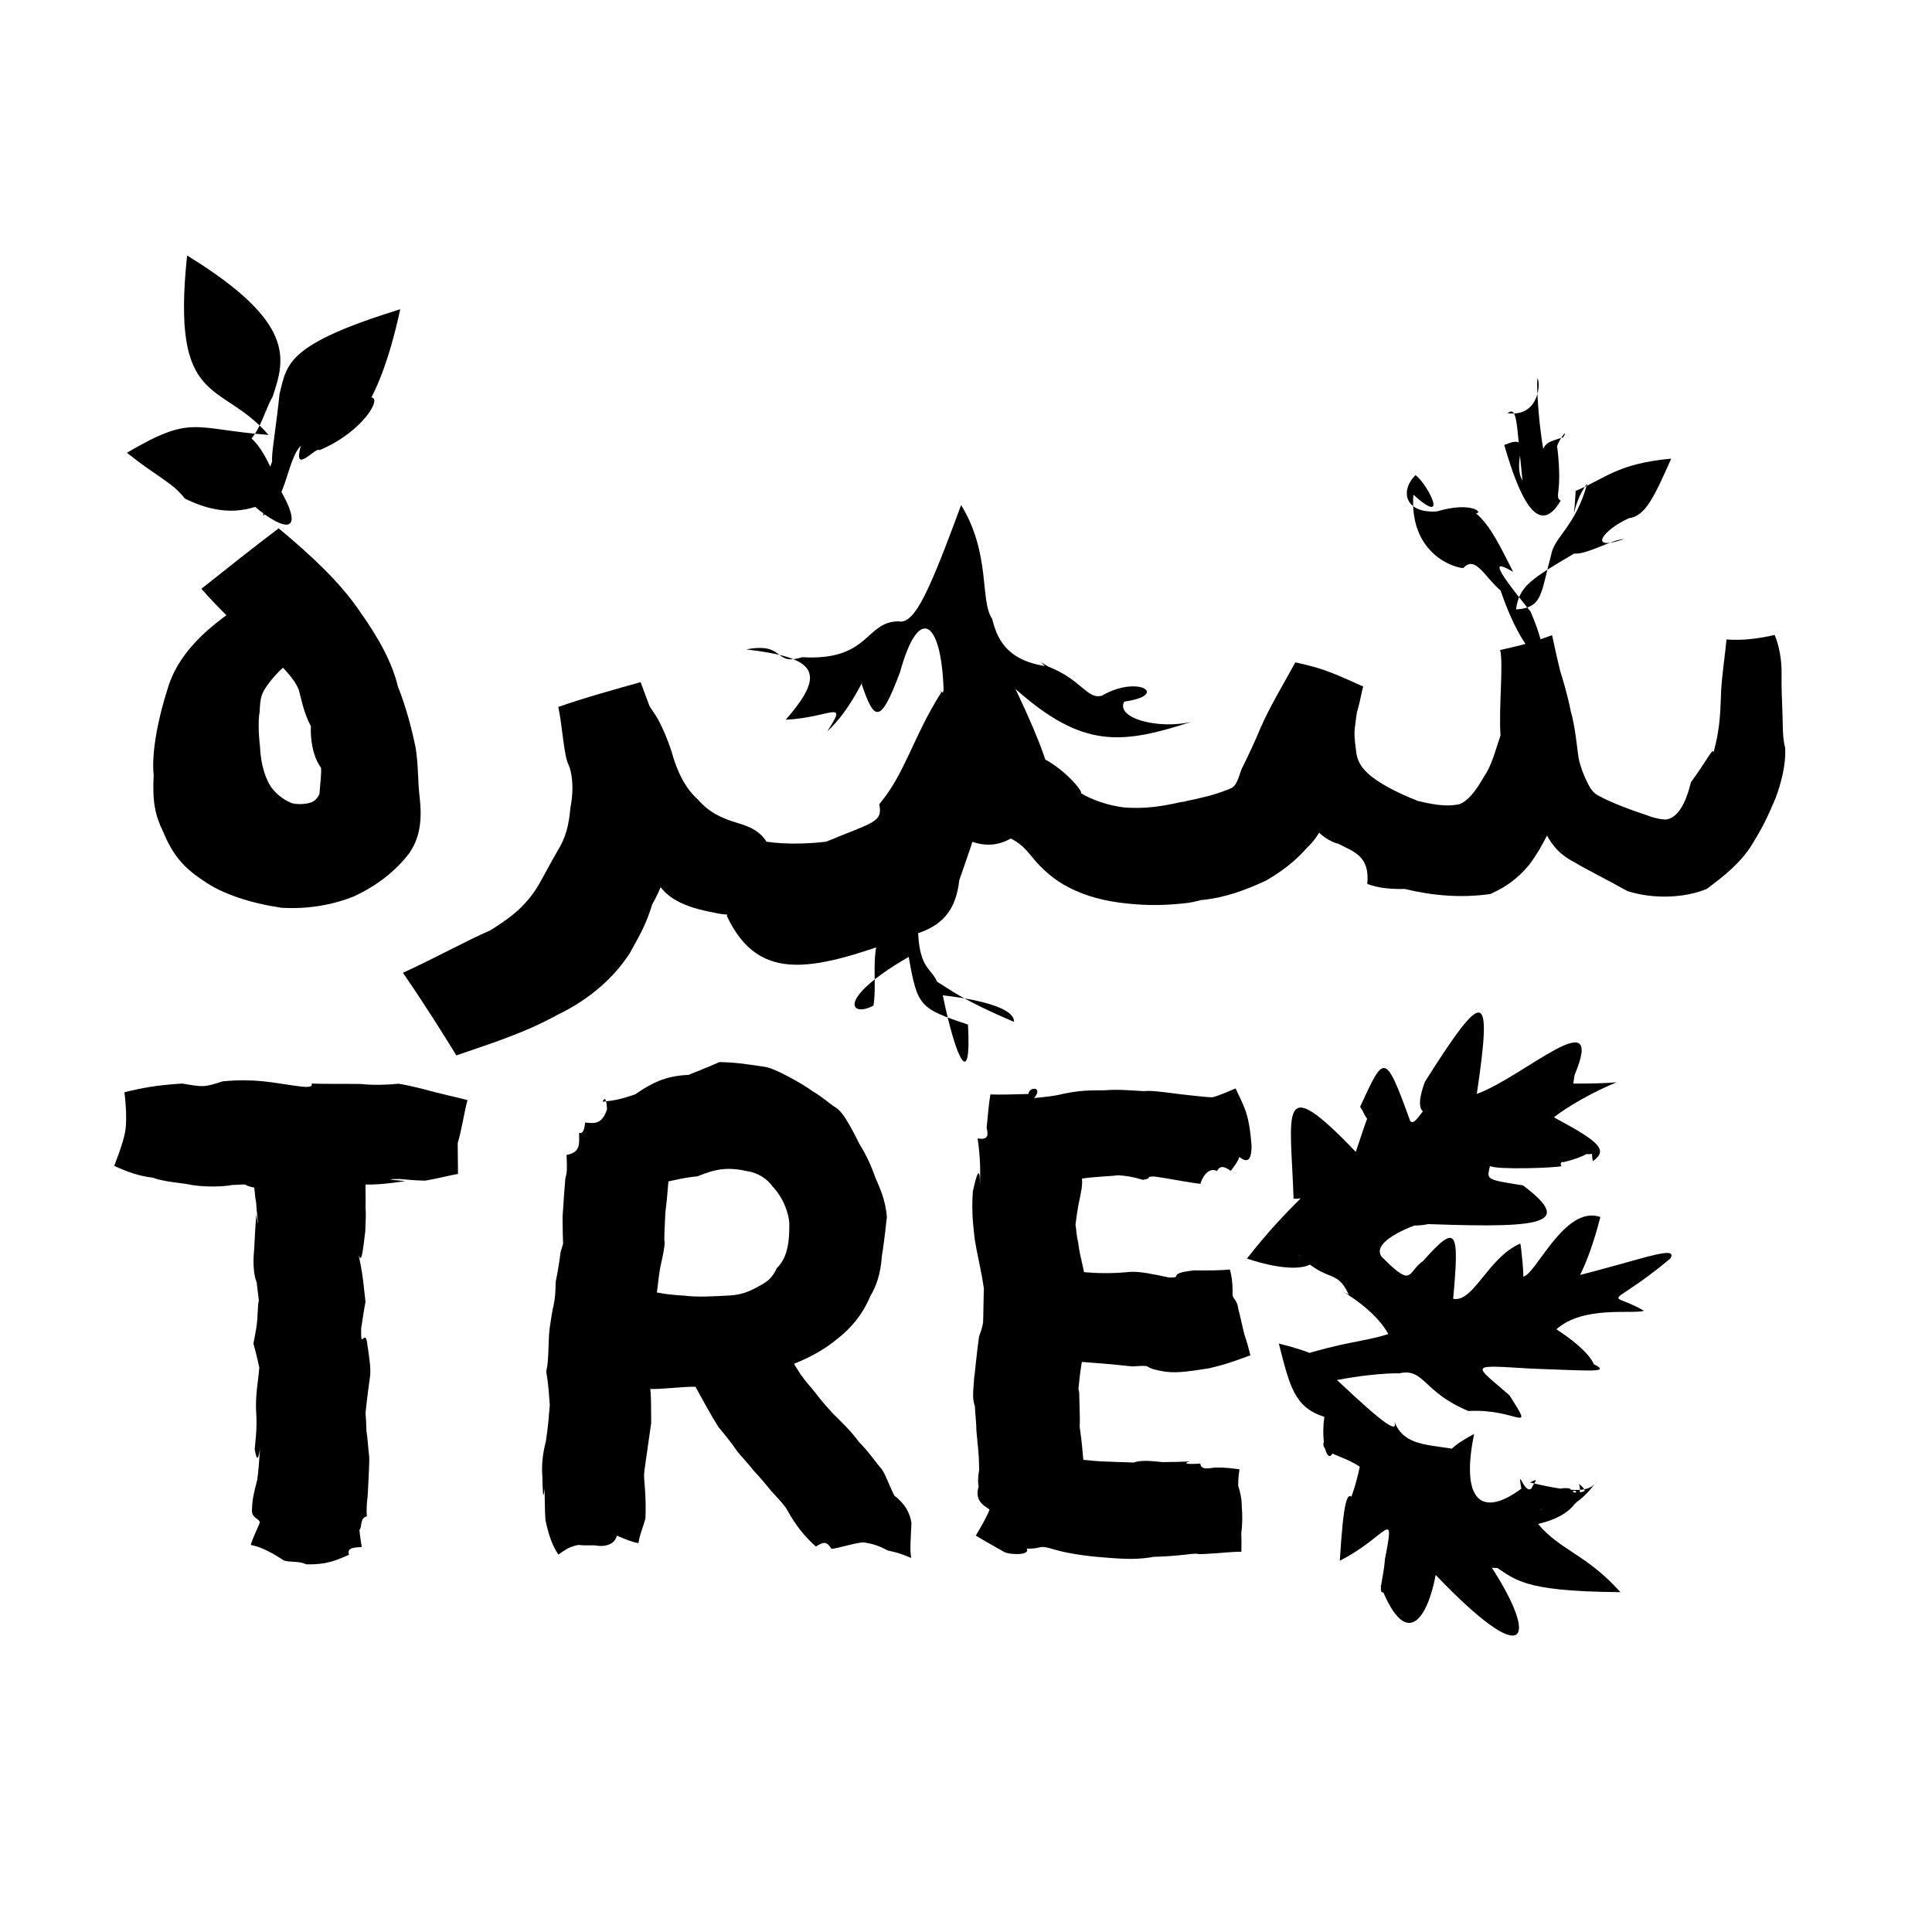 <?xml version="1.0" ?>
<svg xmlns="http://www.w3.org/2000/svg" version="1.1" width="600" height="600">
  <defs/>
  <g>
    <path stroke-width="0" fill="rgb(0, 0, 0)" opacity="1.0" d="M 112.336 480.436 C 109.998 480.58 107.617 480.629 108.4 482.847 C 104.787 484.395 101.654 485.983 95.13 485.809 C 92.704 484.684 90.42 485.302 88.143 484.62 C 83.314 481.416 80.495 480.342 77.867 479.782 C 78.503 477.657 79.745 475.177 80.657 472.943 C 80.885 471.739 78.174 471.542 78.245 469.115 C 78.345 465.453 78.801 463.863 79.887 459.557 C 80.567 454.857 80.495 450.947 81.068 448.077 C 80.096 454.892 79.661 452.983 79.105 450.141 C 79.823 442.907 79.73 441.83 79.502 437.219 C 79.393 432.66 80.36 427.493 80.458 425.298 C 81.249 420.365 81.786 428.887 81.065 427.05 C 80.257 423.42 79.599 420.427 78.704 417.263 C 79.431 413.343 79.859 411.728 79.99 408.14 C 80.154 403.995 80.575 401.222 80.709 408.287 C 80.601 405.052 80.083 401.287 79.708 398.251 C 78.845 396.133 78.645 393.023 78.768 390.222 C 79.09 386.387 79.181 381.928 79.603 377.083 C 80.322 382.402 80.106 379.108 79.677 375.393 C 79.461 371.353 79.636 375.718 78.962 368.836 C 73.974 367.75 78.948 367.73 72.074 368.01 C 69.883 368.485 63.475 368.857 58.422 367.792 C 56.76 367.447 50.581 366.978 47.591 365.764 C 43.202 365.243 39.694 364.006 35.463 362.074 C 37.457 357.064 38.852 352.533 39.011 350.492 C 39.282 348.057 39.248 343.917 38.639 339.222 C 43.787 337.917 48.367 337.012 56.634 336.507 C 63.02 337.594 63.322 337.741 69.119 335.825 C 79.009 334.887 84.438 336.19 90.776 337.072 C 93.104 337.357 97.547 338.239 96.766 336.505 C 100.697 336.672 105.093 336.556 112.001 336.639 C 115.947 337.05 119.49 336.961 123.839 336.563 C 125.034 336.811 125.971 336.854 131.498 338.238 C 136.92 339.748 141.432 340.651 145.184 341.647 C 144.218 345.094 143.195 351.849 142.139 354.997 C 142.164 356.929 142.217 360.389 142.237 364.58 C 139.864 364.938 136.67 365.875 132.027 366.666 C 128.385 366.585 126.261 366.314 124.12 366.137 C 121.569 366.217 118.418 366.116 125.868 366.82 C 123.417 367.13 118.405 367.956 113.529 367.88 C 113.442 368.683 113.621 371.969 113.534 375.305 C 113.665 377.206 113.59 378.334 113.442 382.339 C 112.677 388.392 112.264 394.14 110.937 388.127 C 112.759 394.827 113.129 401.418 113.507 404.316 C 113.069 406.535 112.655 409.463 112.164 412.505 C 112.003 419.42 113.07 413.162 113.909 416.379 C 114.659 421.27 115.253 425.115 114.92 427.507 C 113.999 433.964 113.689 437.114 113.518 438.858 C 113.68 440.77 113.723 441.726 113.803 444.415 C 114.149 446.302 114.431 450.864 114.66 452.311 C 114.72 453.609 114.634 456.429 114.184 464.533 C 113.827 467.132 113.803 469.274 113.927 470.913 C 111.673 471.335 112.485 474.53 111.63 475.077 C 111.724 476.443 112.039 478.482 112.336 480.436"/>
    <path stroke-width="0" fill="rgb(0, 0, 0)" opacity="1.0" d="M 216.385 333.743 C 209.474 335.021 216.017 333.19 223.388 329.845 C 228.008 329.914 231.084 330.339 237.541 331.317 C 240.454 331.639 249.553 336.745 252.251 338.831 C 254.95 340.365 257.554 342.608 258.715 343.43 C 260.643 344.557 262.007 345.423 266.878 355.216 C 269.5 359.531 270.562 362.137 271.945 365.94 C 273.3 369.025 275.004 372.794 275.424 377.851 C 274.827 383.901 274.116 388.573 273.87 390.104 C 273.486 395.8 272.009 399.683 270.274 402.549 C 267.69 408.731 263.824 412.802 260.379 415.517 C 256.602 418.687 252.408 421.184 246.627 423.519 C 246.939 424.338 247.947 425.602 248.6 426.779 C 250.202 429.019 251.263 430.172 252.814 432.036 C 255.144 435.08 256.489 436.598 258.803 439.123 C 261.134 441.395 264.381 444.541 266.794 447.858 C 269.591 450.591 271.982 454.168 273.899 456.351 C 275.185 458.302 276.275 461.628 277.745 464.48 C 281.186 467.13 282.581 469.883 283.059 472.972 C 282.798 478.875 282.528 481.057 282.977 483.848 C 280.232 482.661 278.708 482.163 275.716 481.512 C 273.488 480.319 271.225 479.414 268.223 479.013 C 266.55 478.879 259.723 480.964 258.263 481.018 C 256.747 478.783 256.028 478.609 253.381 480.289 C 248.333 475.83 245.868 471.423 244.07 468.263 C 242.639 466.317 240.59 464.238 239.643 463.186 C 237.429 460.503 236.034 458.802 234.119 456.792 C 231.897 453.976 230.405 452.525 229.066 450.864 C 227.074 447.928 224.911 445.335 223.141 443.201 C 220.717 439.404 218.281 434.8 215.986 430.67 C 212.218 430.582 205.227 431.519 201.647 431.35 C 202.002 429.73 202.244 432.955 202.231 441.943 C 200.734 452.348 200.054 457.046 200.019 457.911 C 199.958 459.722 200.755 464.53 200.449 471.646 C 199.715 474.262 198.696 476.436 198.267 479.225 C 196.59 478.971 194.597 478.214 191.587 476.917 C 190.552 480.895 185.454 480.082 185.022 479.949 C 183.918 479.82 181.977 480.074 179.618 479.788 C 177.159 480.3 175.981 480.91 173.422 482.789 C 171.512 480.123 170.23 476.202 169.389 472.002 C 169.171 468.728 169.195 465.406 169.13 462.17 C 168.643 467.154 168.503 462.329 168.431 458.441 C 168.127 454.788 168.592 451.259 169.536 447.571 C 170.275 442.716 170.381 440.358 170.748 436.345 C 170.48 433.085 170.383 430.303 169.634 425.871 C 170.094 423.871 170.195 423.205 170.419 416.49 C 170.506 413.774 170.633 412.384 171.621 406.73 C 172.619 402.761 172.48 400.089 172.577 398.083 C 173.133 395.38 173.75 391.808 174.097 388.826 C 175.332 384.806 175.62 383.138 175.285 389.649 C 174.901 387.762 174.768 386.239 174.709 377.948 C 175.121 371.509 175.242 369.989 175.583 365.915 C 176.158 363.826 176.123 363.176 175.95 358.669 C 180.477 357.87 179.823 355.057 179.85 351.806 C 181.149 352.28 181.57 350.382 181.687 348.602 C 184.29 348.854 186.931 349.438 188.517 344.492 C 188.425 343.086 188.207 339.857 187.13 342.149 C 191.311 341.724 192.761 341.354 197.3 339.85 C 204.109 335.089 208.616 333.773 216.385 333.743M 216.501 365.345 C 212.378 365.689 209.767 366.496 207.589 366.878 C 207.323 369.784 207.133 372.719 206.631 376.571 C 206.387 382.006 206.203 384.56 206.396 385.789 C 206.491 386.84 205.88 389.939 205.228 392.787 C 204.631 395.382 204.438 398.351 203.997 401.389 C 207.382 402.051 209.314 402.153 212.652 402.383 C 216.458 402.878 221.467 402.617 226.721 402.314 C 230.182 402.09 232.622 401.166 235.543 399.508 C 238.421 398.031 239.849 396.824 241.261 393.811 C 243.684 391.398 245.213 387.948 245.124 380.329 C 245.138 376.943 243.144 371.817 240.016 368.577 C 238.261 366.095 235.392 364.228 232.204 363.736 C 226.225 362.442 222.733 362.806 216.501 365.345"/>
    <path stroke-width="0" fill="rgb(0, 0, 0)" opacity="1.0" d="M 385.525 481.91 C 382.129 481.896 378.902 482.377 375.555 482.51 C 369.629 482.956 374.141 482.079 367.745 482.849 C 359.643 483.731 353.489 483.507 359.018 483.34 C 353.622 484.482 348.869 484.119 344.668 483.829 C 339.06 483.442 332.287 482.671 327.289 481.18 C 322.09 479.528 323.805 481.145 318.859 480.92 C 320.107 483.185 313.324 482.865 311.761 481.919 C 309.724 480.741 306.323 478.904 303.039 476.883 C 304.686 474.22 306.353 471.149 307.29 468.961 C 307.597 468.292 302.187 467.185 303.927 461.66 C 303.753 461.15 303.587 459.244 304.093 456.515 C 304.032 451.043 303.686 449.649 303.221 444.209 C 303.248 442.033 302.846 439.389 302.765 436.718 C 301.866 434.311 302.272 431.917 302.529 427.979 C 302.794 426.388 303.218 421.052 304.043 415.121 C 304.562 413.678 304.967 412.533 305.291 410.885 C 305.426 408.625 305.396 404.764 305.508 401.471 C 305.529 398.097 306.168 402.934 305.539 400.1 C 304.673 394.065 303.729 391.066 302.704 384.809 C 302.419 381.759 301.621 377.056 302.12 370.099 C 303.095 365.513 304.369 360.866 304.33 368.135 C 304.449 363.548 304.543 360.193 303.612 353.542 C 307.216 354.159 306.839 352.157 306.41 350.294 C 306.786 346.153 307.108 342.713 307.568 339.89 C 310.561 339.974 313.09 339.948 319.412 339.747 C 319.5 337.441 324.166 337.314 321.128 341.082 C 321.436 340.882 325.361 340.699 328.395 340.095 C 333.61 338.916 336.63 338.529 342.773 338.614 C 347.193 338.232 351.36 338.667 355.167 338.857 C 357.466 338.65 360.327 338.999 366.257 339.785 C 370.71 340.278 374.755 340.789 376.611 340.763 C 378.084 340.41 380.94 339.22 383.718 338.019 C 384.547 339.9 385.5 341.552 386.425 343.953 C 387.763 347.105 388.355 351.477 388.691 355.803 C 388.654 359.607 387.875 361.648 384.886 359.307 C 384.448 360.75 383.221 362.26 382.218 363.646 C 380.893 362.652 379.003 361.507 377.975 363.66 C 375.289 362.418 373.447 365.438 372.772 367.653 C 368.901 367.205 363.263 366.039 358.534 365.377 C 355.227 365.345 358.334 365.893 354.938 366.412 C 351.693 365.408 349.802 365.175 347.233 364.984 C 344.615 365.347 340.15 365.388 336.012 366.019 C 336.215 368.083 335.824 369.915 334.872 374.409 C 334.575 376.193 334.148 378.929 334.002 380.343 C 334.326 381.895 334.103 382.659 334.842 385.89 C 335.113 388.464 335.782 391.069 336.668 395.076 C 341.161 395.469 345.514 395.535 351.217 394.976 C 354.158 394.86 357.928 395.645 363.087 396.746 C 367.876 396.843 361.873 395.527 370.761 394.529 C 376.313 394.602 379.143 394.507 381.95 394.263 C 382.461 396.131 382.776 397.864 382.802 401.14 C 382.508 403.741 384.134 403.016 384.573 406.551 C 384.9 407.529 385.844 412.09 386.463 414.475 C 387.373 417.068 387.906 419.234 388.307 420.908 C 384.995 422.112 380.796 423.772 375.21 424.99 C 367.925 426.116 364.489 426.574 360.426 425.732 C 353.985 424.494 359.055 423.856 351.667 424.359 C 344.214 423.535 340.486 423.323 335.975 422.954 C 335.326 426.809 335.259 428.265 334.777 432.737 C 334.606 435.613 334.224 427.119 335.155 432.452 C 335.357 439.818 335.401 440.984 335.3 443.104 C 335.98 447.647 336.269 451.53 336.434 453.366 C 339.111 453.662 340.492 453.76 342.451 453.86 C 345.843 454.027 350.664 454.123 351.689 454.188 C 356.179 454.463 350.606 454.645 352.447 454.065 C 355.072 453.345 358.493 453.829 361.091 454.075 C 362.922 454.089 368.191 453.934 369.486 453.869 C 366.8 454.623 369.521 454.784 372.75 454.517 C 373.004 456.507 375.051 456.071 377.286 455.761 C 380.357 455.695 382.862 456.023 384.931 456.306 C 384.572 458.494 384.5 460.532 384.548 461.539 C 385.096 463.096 385.641 465.407 385.635 467.708 C 385.896 470.752 385.832 473.703 385.489 476.165 C 385.553 477.758 385.594 479.875 385.525 481.91"/>
    <path stroke-width="0" fill="rgb(0, 0, 0)" opacity="1.0" d="M 477.659 473.269 C 484.3 481.343 492.852 482.798 503.237 494.464 C 471.386 494.175 470.783 490.419 462.397 485.223 C 453.842 478.355 466.884 478.579 478.922 479.796 C 474.35 482.366 477.51 487.86 463.328 486.895 C 477.814 509.35 474.563 519.159 445.862 489.111 C 443.512 501.794 437.001 513.445 428.756 492.492 C 436.799 482.824 445.571 495.03 431.892 493.38 C 426.719 496.951 429.581 491.827 430.102 484.202 C 433.374 467.528 430.891 477.157 416.092 484.703 C 417.261 465.665 418.444 461.839 420.71 466.304 C 415.866 471.189 419.86 467.485 422.285 455.516 C 415.425 450.644 404.908 451.535 415.48 442.787 C 414.088 459.577 409.736 450.851 411.291 440.02 C 401.938 437.036 400.554 430.528 397.149 417.25 C 417.643 422.368 411.319 425.485 401.792 421.687 C 417.477 416.552 423.936 416.701 431.157 414.289 C 425.729 404.506 411.435 398.411 418.878 402.087 C 414.696 392.868 411.541 399.839 400.122 386.064 C 397.967 370.691 406.778 387.944 403.377 390.013 C 411.554 387.434 411.046 398.72 387.262 390.867 C 400.302 374.026 410.695 366.754 417.011 358.409 C 420.369 367.817 408.01 372.472 401.731 372.283 C 400.844 345.047 396.666 332.276 421.054 357.725 C 427.051 340.031 427.962 334.078 436.524 350.425 C 423.809 350.789 424.773 347.099 422.398 343.714 C 429.868 327.547 430.053 326.363 437.987 348.23 C 440.328 350.014 441.913 341.014 456.182 332.378 C 452.079 343.48 436.027 353.625 442.513 335.958 C 461.253 306.325 463.471 307.1 458.636 339.717 C 473.061 334.566 498.852 310.332 489.021 333.809 C 486.607 346.436 494.531 343.67 469.707 339.421 C 467.417 334.863 487.583 337.335 502.053 336.124 C 495.073 338.929 486.984 343.528 482.573 346.993 C 496.895 354.657 499.494 357.152 494.677 360.62 C 493.228 353.598 498.918 361.819 487.454 356.596 C 497.73 352.112 498.989 357.763 485.528 360.921 C 470.472 357.569 469.585 355.408 484.941 352.504 C 489.169 361.926 483.49 359.91 484.925 362.129 C 483.598 362.695 464.617 363.364 462.727 362.099 C 461.847 366.274 460.903 366.263 472.984 368.129 C 489.92 380.912 477.921 381.572 436.062 379.86 C 443.662 369.637 455.955 382.421 434.439 380.388 C 433.57 375.305 432.619 376.616 449.347 377.693 C 436.077 380.487 424.482 386.658 429.828 391.022 C 438.971 400.114 437 395.007 441.981 391.586 C 452.534 379.655 453.221 382.054 451.295 403.362 C 457.677 404.564 462.018 390.604 472.137 386.19 C 472.323 386.235 473.503 397.826 472.913 396.458 C 476.684 396.53 485.82 373.989 497.008 377.963 C 488.35 411.539 477.979 407.436 477.504 398.993 C 504.779 393.333 521.802 385.633 518.751 390.845 C 498.793 407.468 498.87 400.356 510.596 407.081 C 506.925 408.21 491.72 405.378 483.348 412.823 C 500.194 423.785 495.096 428.852 491.613 422.172 C 502.26 426.641 496.621 425.744 475.706 425.047 C 455.672 423.853 457.528 423.481 468.826 433.385 C 476.762 445.955 471.412 437.35 456.042 438.203 C 441.687 432.297 442.362 424.523 434.225 426.577 C 436.835 426.545 429.155 425.944 415.214 428.576 C 429.807 442.316 434.692 445.871 432.859 440.883 C 435.868 450.335 446.087 448.181 455.354 450.879 C 451.889 454.721 443.433 452.9 457.794 445.336 C 453.547 466.172 460.147 471.436 472.454 462.335 C 471.223 454.772 473.289 464.255 475.628 462.239 C 476.461 460.225 478.357 458.689 475.168 460.408 C 490.134 463.963 494.068 463.136 495.953 459.88 C 487.21 472.214 480.919 467.62 478.179 468.857 C 485.712 467.269 490.545 464.958 489.371 466.896 C 479.843 466.02 481.926 461.351 487.509 462.259 C 490.161 465.94 490.878 459.953 485.157 465.471 C 488.845 461.93 495.282 465.01 490.341 460.793 C 491.494 463.442 490.25 470.335 477.659 473.269"/>
    <path stroke-width="0" fill="rgb(0, 0, 0)" opacity="1.0" d="M 87.339 281.91 C 77.762 280.447 69.061 277.702 63.041 273.412 C 56.906 269.378 53.607 265.431 50.676 258.302 C 48.192 253.306 47.284 249.003 47.718 240.704 C 47.079 234.629 48.595 224.77 52.034 213.992 C 56.158 199.676 70.575 189.877 85.061 181.912 C 83.579 188.021 82.19 194.44 80.757 200.852 C 74.557 195.308 67.49 188.572 62.558 182.843 C 70.463 176.551 78.988 169.785 86.543 164.074 C 96.479 172.358 105.385 180.614 111.463 189.484 C 117.743 198.25 121.853 205.975 123.582 213.235 C 126.216 219.817 127.949 226.734 129.048 232.068 C 130.006 237.845 129.708 242.829 130.332 247.66 C 131.336 256.317 129.717 261.136 127.071 265.001 C 122.976 270.39 117.18 275.024 109.887 278.387 C 103.246 281.038 95.649 282.412 87.339 281.91M 91.383 249.608 C 94.194 249.958 96.368 249.405 97.199 248.929 C 98.105 248.453 99.087 247.158 99.219 246.452 C 99.368 244.074 99.981 239.29 99.647 238.371 C 96.992 234.69 96.361 229.133 96.552 225.54 C 94.19 221.148 93.45 216.419 92.726 214.059 C 91.522 211.083 88.678 208.073 84.632 204.051 C 87.681 203.486 90.831 203.337 93.779 203.126 C 89.57 205.466 86.252 208.56 83.703 211.892 C 81.065 215.357 80.853 216.461 80.63 221.094 C 80.192 223.474 80.242 227.563 80.759 232.01 C 81 237.954 82.786 242.844 84.783 245.189 C 86.929 247.799 90.188 249.456 91.383 249.608M 93.426 138.434 C 89.018 142.906 88.964 156.152 81.733 160.102 C 82.681 138.889 89.068 135.588 88.572 144.585 C 82.2 147.068 84.633 143.309 86.817 122.283 C 89.156 112.784 89.201 106.939 124.309 96.027 C 117.127 129.22 107.034 135.637 106.911 128.347 C 113.919 121.559 107.687 124.557 112.779 124.25 C 120.808 119.978 114.326 133.541 99.239 139.794 C 98.061 138.618 90.819 147.9 93.426 138.434M 79.237 157.419 C 71.058 160.088 63.329 157.791 57.416 154.825 C 53.305 149.636 49.315 148.511 39.413 140.611 C 59.842 128.613 59.789 133.249 83.388 135.069 C 68.58 117.889 53.085 127.012 58.105 79.343 C 92.202 100.296 88.499 111.61 84.682 123.159 C 81.106 129.385 80.777 137.275 70.693 141.74 C 73.259 129.567 80.19 134.041 86.736 151.587 C 95.178 166.107 88.349 165.098 79.237 157.419"/>
    <path stroke-width="0" fill="rgb(0, 0, 0)" opacity="1.0" d="M 141.728 327.757 C 137.504 320.896 132.427 312.756 125.145 302.111 C 136.341 296.939 144.679 292.231 152.299 288.911 C 158.302 285.145 161.345 282.645 164.189 279.217 C 167.213 275.706 168.901 271.58 173.072 264.399 C 175.783 260.027 176.664 256.222 177.134 250.941 C 178.458 244.193 177.456 239.432 176.557 237.482 C 175.1 234.685 174.534 224.577 173.385 219.56 C 181.563 216.64 191.907 213.836 198.955 211.842 C 199.686 213.893 200.673 216.494 201.695 219.247 C 202.215 220.15 203.426 221.757 204.3 223.286 C 206.135 226.67 207.454 230.067 208.494 233.184 C 210.275 239.783 212.97 244.983 216.697 248.253 C 220.206 252.275 223.896 254.086 229.386 255.688 C 233.525 256.897 236.365 258.59 238.062 261.453 C 239.914 264.361 240.54 267.585 240.064 271.607 C 239.743 275.387 238.339 278.393 235.349 280.956 C 231.795 283.819 227.384 284.821 221.604 283.384 C 217.519 282.663 213.154 281.456 210.083 279.679 C 207.685 278.38 205.474 276.423 203.332 273.033 C 200.645 269.319 199.279 264.643 199.085 260.061 C 202.473 259.703 206.145 259.361 209.499 259.046 C 208.343 267.249 205.92 275.051 202.542 280.875 C 200.792 286.564 199.362 289.244 195.561 296.066 C 190.88 303.269 183.599 310.083 173.371 315.036 C 162.917 320.85 151.614 324.347 141.728 327.757"/>
    <path stroke-width="0" fill="rgb(0, 0, 0)" opacity="1.0" d="M 369.242 280.363 C 362.823 281.14 356.788 281.358 349.849 280.572 C 343.313 279.903 337.321 278.408 331.807 275.538 C 327.77 273.449 323.806 270.331 320.17 265.702 C 317.127 262.27 314.284 257.513 292.774 256.084 C 316.236 234.644 323.023 232.178 320.785 234.128 C 329.547 237.188 336.713 246.129 335.663 246.303 C 338.771 248.276 344.371 250.286 349.433 250.792 C 355.236 251.164 360.08 250.615 366.596 249.123 C 374.769 247.835 378.427 248.885 381.083 251.567 C 383.496 253.887 385.081 256.924 385.809 261.31 C 386.591 265.726 385.772 269.511 383.225 273.11 C 380.667 276.617 376.368 279.137 369.242 280.363M 225.741 284.474 C 227.669 274.978 229.211 265.272 231.25 256.338 C 224.919 258.383 236.072 263.77 256.588 261.39 C 271.171 255.325 274.222 255.411 273.061 249.756 C 281.203 240.075 283.449 229.038 292.343 214.989 C 288.601 213.242 303.276 218.411 310.12 229.605 C 301.729 236.917 303.614 239.141 286.958 247.156 C 287.367 223.058 292.051 220.649 293.039 214.148 C 292.345 192.716 285.358 187.469 279.52 208.725 C 273.336 225.29 271.505 223.919 267.593 212.445 C 269.184 208.552 264.256 220.57 256.92 227.113 C 263.547 216.904 258.032 222.799 243.993 223.524 C 257.066 208.614 253.297 204.249 231.765 201.676 C 244.145 199.34 239.992 206.952 249.138 204.099 C 270.164 205.324 268.627 193.012 279.044 192.963 C 284.165 194.1 288.896 182.77 298.487 156.843 C 307.772 172.025 304.275 186.621 308.071 192.063 C 309.625 197.955 312.071 204.767 324.432 206.854 C 322.068 204.081 321.889 204.999 325.634 207.054 C 335.894 211.067 337.654 217.351 342.225 216.043 C 353.489 209.463 363.344 215.912 349.127 217.894 C 346.409 223.065 359.743 226.596 369.995 224.173 C 348.321 231.169 336.314 232.61 315.349 213.948 C 331.667 248.009 327.223 250.638 322.658 253.698 C 317.7 257.077 311.898 265.741 300.478 260.863 C 305.257 253.433 300.957 264.378 297.919 273.33 C 296.858 282.519 292.937 288.081 282.08 290.684 C 253.507 301.131 235.898 306.1 225.741 284.474M 300.62 318.191 C 285.551 313.153 284.922 312.573 282.205 297.168 C 259.252 310.464 264.274 316.135 271.264 312.288 C 272.664 303.516 269.343 293.695 275.981 285.17 C 277.131 279.378 274.984 274.146 285.217 279.403 C 284.033 301.484 288.608 299.403 291.043 304.908 C 295.266 307.452 298.726 310.444 314.914 317.356 C 315.088 311.95 298.135 309.71 292.791 309.105 C 297.014 329.763 301.71 338.477 300.62 318.191"/>
    <path stroke-width="0" fill="rgb(0, 0, 0)" opacity="1.0" d="M 373.33 279.5 C 371.379 269.211 370.105 258.615 368.33 248.8 C 373.306 247.77 377.536 246.737 380.531 245.494 C 383.481 244.613 383.948 243.877 385.467 239.109 C 388.067 233.805 389.503 230.771 391.4 226.239 C 394.136 219.855 398.298 212.966 402.286 205.694 C 409.891 207.429 412.292 208.143 423.383 213.234 C 423.018 213.946 422.52 217.39 421.651 220.383 C 421.207 221.574 421.083 223.888 420.743 226.087 C 420.546 227.749 420.661 229.576 421.084 232.674 C 421.33 235.705 422.241 237.819 424.846 240.227 C 428.06 243.17 433.803 246.166 440.324 248.737 C 446.847 250.322 450.054 250.412 453.282 249.741 C 455.824 248.72 458.226 245.86 460.752 241.374 C 463.21 237.797 464.105 234.054 465.999 228.373 C 465.396 220.102 466.94 206.235 465.896 201.868 C 470.616 200.737 473.428 200.385 482.003 197.266 C 482.991 201.743 483.733 205.202 484.602 208.621 C 485.25 210.598 486.911 216.183 487.815 220.898 C 489.148 225.188 489.896 233.27 490.232 235.344 C 490.802 238.102 491.892 240.981 493.201 243.474 C 494.208 245.606 495.531 246.752 496.711 247.242 C 500.042 249.101 506.257 251.498 511.654 253.256 C 514.606 254.418 517.34 254.657 517.983 254.406 C 521.074 253.516 523.429 249.886 525.147 242.903 C 529.702 236.804 532.195 231.625 532.112 233.768 C 534.535 225.123 534.215 219.631 534.545 213.976 C 534.88 208.857 535.857 202.408 536.177 198.599 C 541.015 198.926 545.493 198.468 551.147 197.188 C 552.385 200.255 553.357 204.357 553.29 209.511 C 553.189 213.213 553.439 217.218 553.505 220.009 C 553.77 225.359 553.441 228.397 554.39 232.26 C 554.685 237.514 553.123 243.272 551.441 247.812 C 548.782 254.036 547.545 256.781 543.615 263.05 C 540.29 268.099 535.652 271.911 530.026 276.072 C 523.287 278.861 513.649 279.351 505.404 276.722 C 498.259 272.738 492.056 269.706 489.372 268.01 C 486.252 266.39 484.236 264.823 482.592 262.734 C 480.119 259.699 478.198 255.206 476.812 249.903 C 479.583 249.88 481.845 249.707 484.63 249.628 C 482.126 256.063 479.687 262.113 474.946 268.523 C 470.99 273.23 467.444 275.555 462.873 277.633 C 453.997 278.909 445.177 278.228 436.279 276.081 C 429.873 276.196 426.888 275.324 424.616 274.514 C 425.494 265.745 420.318 264.526 415.771 262.102 C 409.766 260.491 405.842 254.959 402.847 247.881 C 406.898 247.667 411.133 247.435 414.806 247.488 C 412.264 253.29 410.515 259.006 405.817 263.373 C 401.858 267.874 397.764 270.772 393.174 273.473 C 387.426 276.148 380.844 278.753 373.33 279.5M 484.68 155.489 C 477.837 167.125 471.992 155.027 467.16 138.182 C 476.723 134.179 469.234 143.247 472.824 149.197 C 470.874 130.914 471.279 126.087 468.153 128.302 C 477.351 129.587 478.516 120.144 477.588 117.636 C 477.075 116.493 477.48 129.262 479.267 139.354 C 480.213 137.579 480.744 137.239 485.486 135.807 C 487.635 131.932 482.697 138.311 483.68 139.302 C 485.302 153.703 482.568 154.056 484.68 155.489M 466.021 183.384 C 461.055 179.195 458.167 172.248 454.4 176.456 C 448.668 175.729 437.731 169.714 438.941 153.636 C 450.244 163.856 443.452 150.474 439.612 147.556 C 434.652 152.43 436.31 159.523 446.237 158.814 C 457.322 155.553 460.804 159.485 458.347 159.347 C 463.03 163.442 465.927 169.782 469.913 177.575 C 464.404 174.442 462.499 174.172 475.319 189.931 C 484.604 211.415 474.096 207.19 466.021 183.384M 488.855 171.916 C 475.97 179.547 471.702 181.936 470.827 189.279 C 479.116 188.703 478.429 184.492 481.71 172.381 C 482.69 166.644 489.334 163.503 492.934 150.159 C 487.557 157.027 488.565 167.126 489.342 152.457 C 498.589 148.599 502.156 144.001 519.002 142.437 C 513.384 155.245 510.706 160.304 505.843 160.95 C 497.732 164.608 492.868 171.386 504.346 167.428 C 500.657 167.512 492.799 172.308 488.855 171.916"/>
  </g>
</svg>

